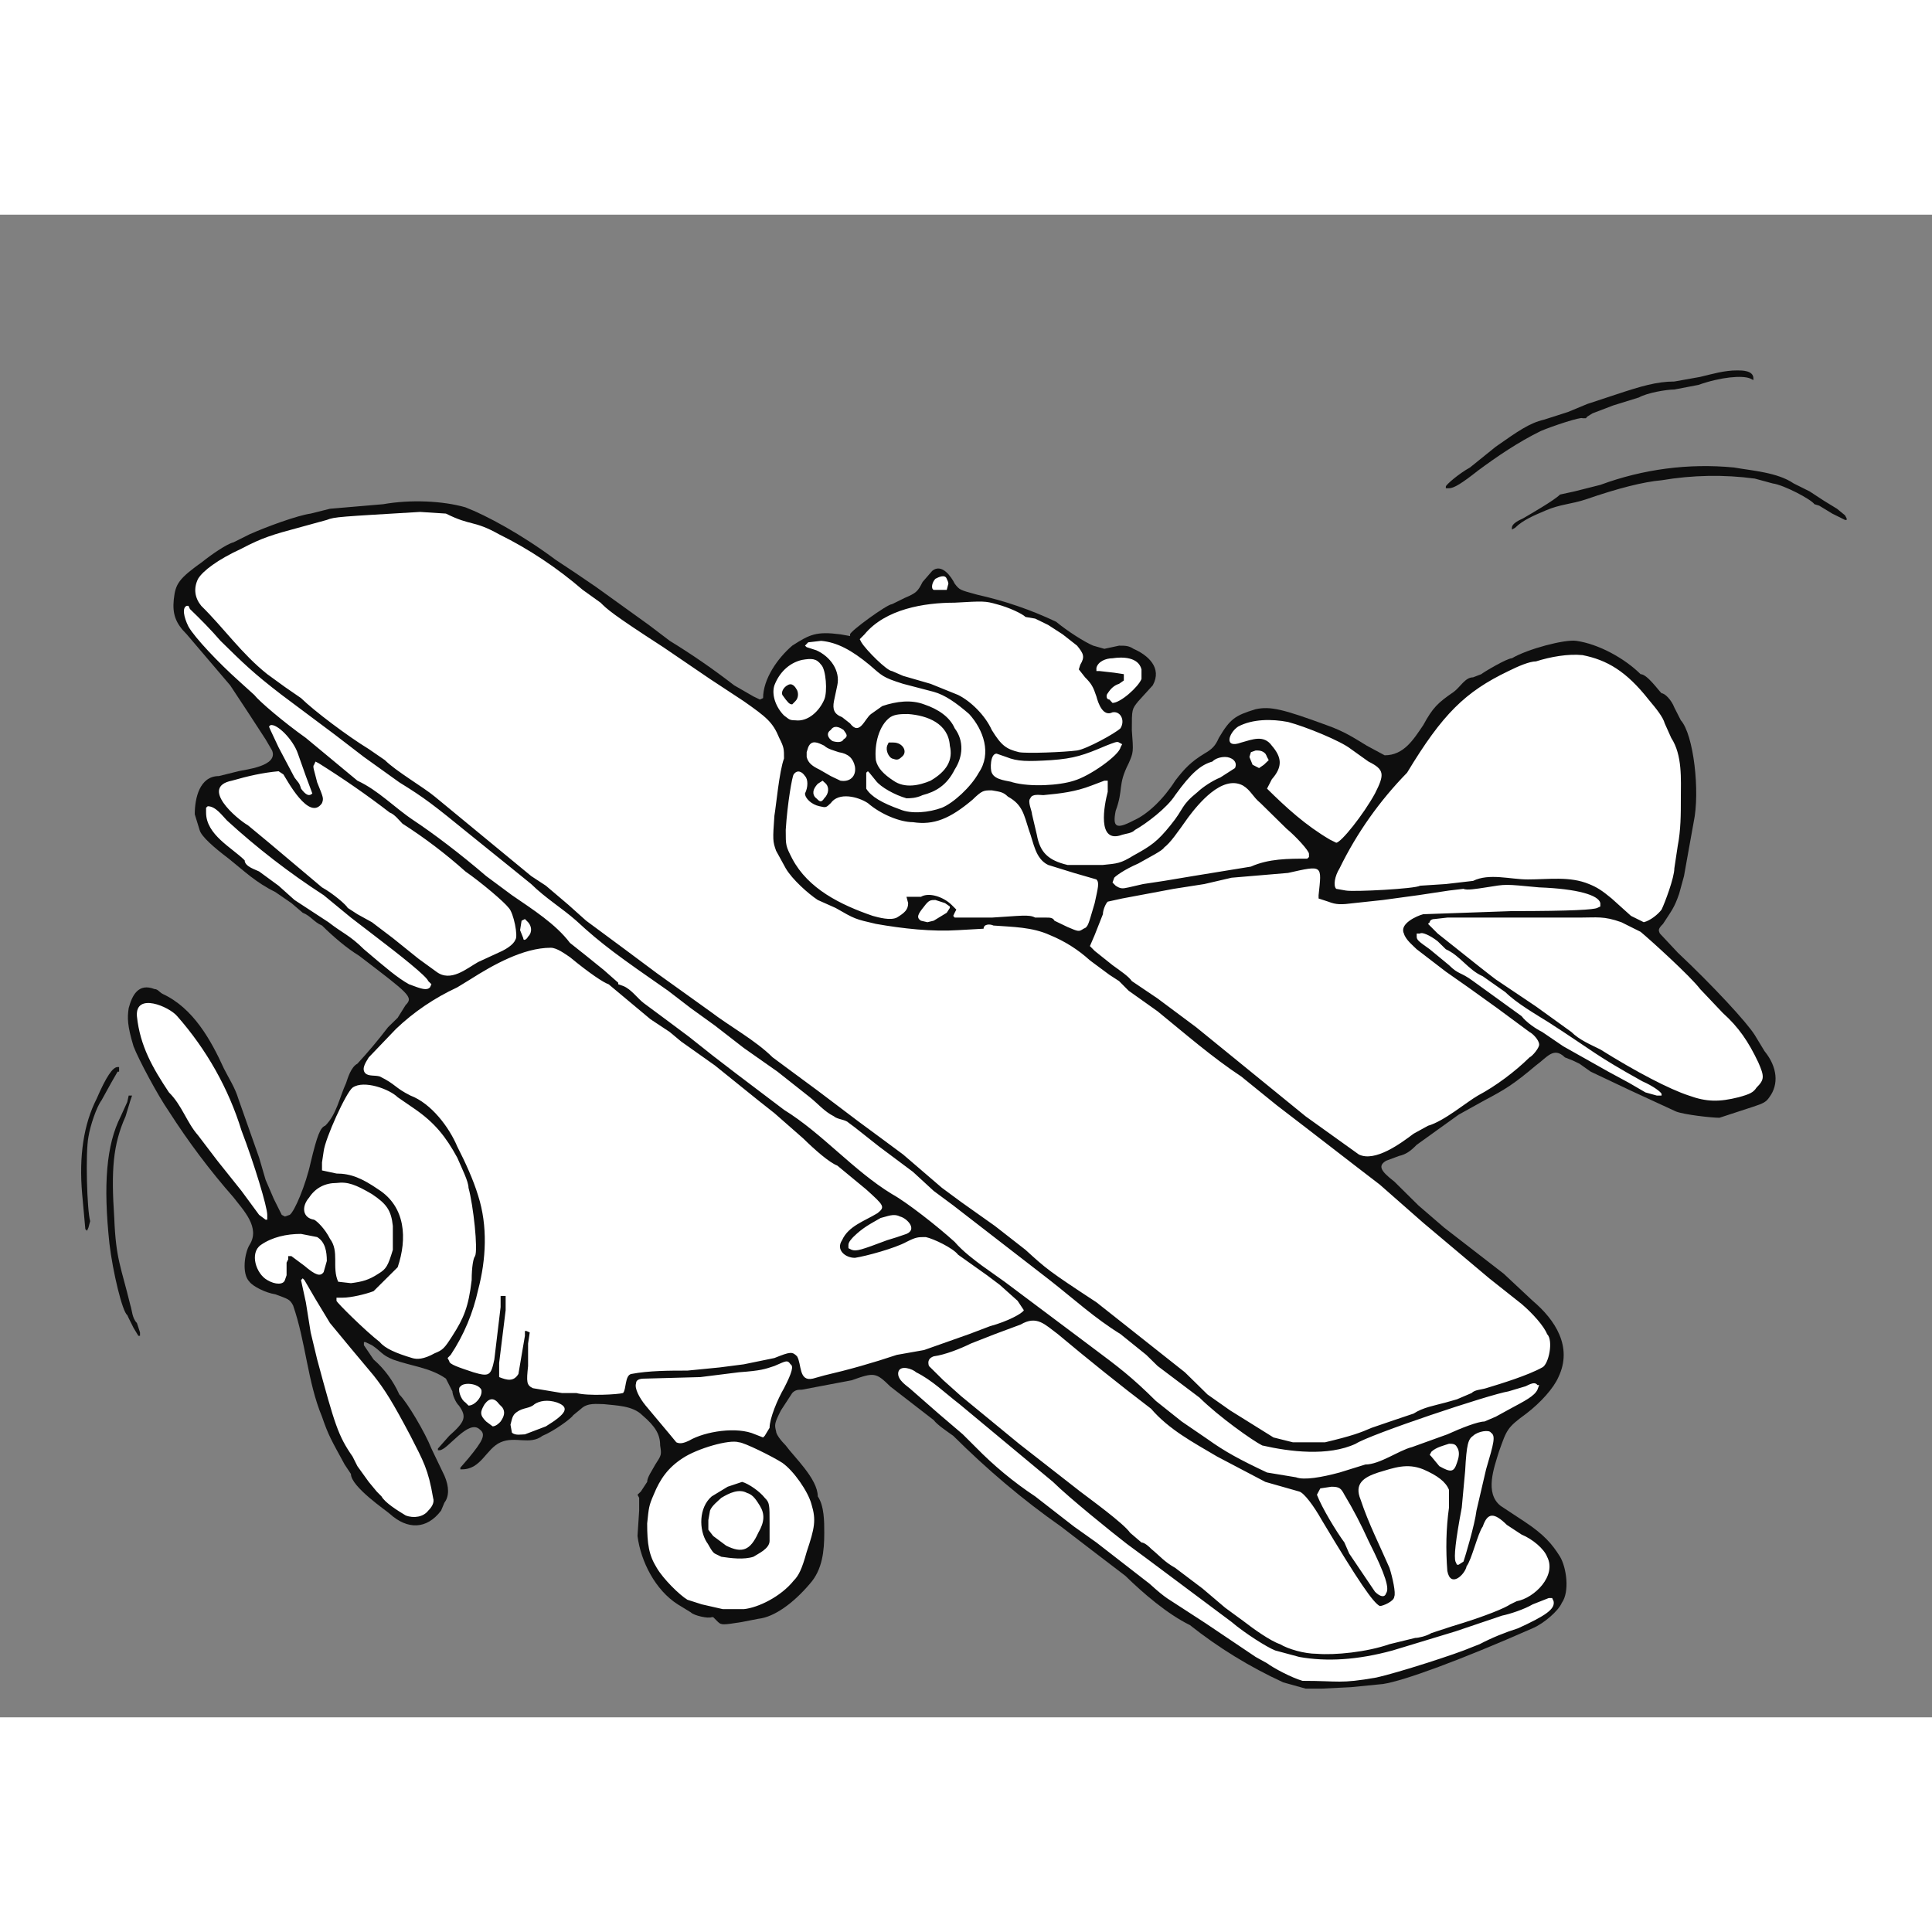 <?xml version="1.0" encoding="UTF-8"?>
<svg xmlns="http://www.w3.org/2000/svg" xmlns:xlink="http://www.w3.org/1999/xlink" width="36px" height="36px" viewBox="0 0 36 28" version="1.1">
<rect x="0" y="0" width="36" height="28" fill="#808080" stroke="none"/>
<g id="surface1">
<path style=" stroke:none;fill-rule:nonzero;fill:rgb(5.49%,5.49%,5.49%);fill-opacity:1;" d="M 24.328 27.465 L 23.91 27.348 C 23.289 27.062 22.703 26.703 22.172 26.281 C 21.75 26.074 21.301 25.688 20.969 25.363 L 20.309 24.859 L 19.77 24.445 C 19.051 23.941 18.391 23.379 17.762 22.754 C 17.641 22.668 17.461 22.547 17.398 22.461 L 16.59 21.836 C 16.32 21.57 16.289 21.57 15.871 21.719 L 14.941 21.895 C 14.879 21.895 14.82 21.895 14.762 21.957 L 14.551 22.281 C 14.43 22.52 14.43 22.547 14.461 22.668 C 14.461 22.727 14.551 22.844 14.641 22.934 C 14.789 23.141 15.238 23.555 15.238 23.883 C 15.359 24.059 15.359 24.355 15.359 24.562 C 15.359 24.891 15.328 25.246 15.09 25.512 C 14.789 25.867 14.43 26.133 14.129 26.164 L 13.828 26.223 C 13.469 26.281 13.441 26.281 13.379 26.223 L 13.289 26.133 L 13.262 26.133 C 13.199 26.164 12.93 26.105 12.871 26.043 L 12.629 25.895 C 12.211 25.629 11.941 25.098 11.879 24.621 L 11.91 24.148 L 11.91 23.91 L 11.879 23.852 L 11.941 23.793 L 12.059 23.613 C 12.059 23.527 12.148 23.406 12.211 23.289 C 12.328 23.109 12.328 23.109 12.301 22.934 C 12.301 22.727 12.211 22.578 11.969 22.371 C 11.789 22.191 11.488 22.191 11.25 22.164 C 11.129 22.164 10.949 22.133 10.828 22.25 L 10.68 22.371 C 10.648 22.43 10.32 22.668 10.109 22.754 C 9.871 22.934 9.602 22.754 9.328 22.875 C 9.059 22.992 8.969 23.379 8.609 23.379 L 8.578 23.379 L 8.578 23.348 L 8.73 23.172 C 9 22.844 9.059 22.727 8.941 22.637 C 8.73 22.43 8.34 23.023 8.191 23.023 L 8.16 23.023 L 8.16 22.992 L 8.371 22.754 C 8.672 22.488 8.699 22.398 8.551 22.191 C 8.488 22.133 8.43 21.984 8.43 21.926 L 8.309 21.688 C 8.012 21.48 7.648 21.453 7.32 21.332 C 7.109 21.246 7.109 21.184 6.93 21.066 L 6.809 21.008 L 6.781 21.008 L 6.781 21.066 L 6.961 21.332 C 7.168 21.512 7.328 21.734 7.441 21.984 C 7.59 22.133 7.922 22.695 8.039 22.992 L 8.281 23.496 C 8.371 23.703 8.371 23.883 8.281 24 L 8.219 24.148 C 7.949 24.504 7.59 24.504 7.262 24.207 C 7.199 24.148 6.539 23.703 6.539 23.465 L 6.422 23.289 C 6.18 22.844 6.121 22.754 6 22.398 C 5.73 21.75 5.699 21.008 5.461 20.324 C 5.398 20.207 5.371 20.207 5.129 20.117 C 4.949 20.09 4.711 19.969 4.648 19.883 C 4.5 19.734 4.559 19.348 4.648 19.199 C 4.859 18.875 4.531 18.547 4.352 18.312 C 3.91 17.809 3.508 17.273 3.148 16.711 C 2.941 16.414 2.578 15.734 2.488 15.496 C 2.371 15.109 2.371 14.965 2.398 14.785 C 2.461 14.547 2.578 14.312 2.879 14.43 C 2.941 14.43 2.969 14.488 3.031 14.52 C 3.602 14.785 3.93 15.379 4.172 15.91 C 4.262 16.09 4.379 16.266 4.441 16.473 L 4.828 17.57 L 4.949 17.984 L 5.102 18.34 L 5.25 18.637 L 5.309 18.668 L 5.398 18.637 C 5.488 18.578 5.699 18.074 5.789 17.66 C 5.91 17.156 5.969 17.008 6.059 16.977 C 6.27 16.77 6.328 16.445 6.449 16.18 C 6.48 16.09 6.539 15.883 6.66 15.82 C 6.859 15.605 7.051 15.375 7.23 15.141 L 7.41 14.965 L 7.559 14.727 C 7.711 14.578 7.621 14.52 6.691 13.809 C 6.449 13.66 6.211 13.453 6 13.246 C 5.852 13.184 5.789 13.066 5.641 13.008 L 5.43 12.828 L 5.129 12.621 C 4.77 12.445 4.559 12.238 4.262 12 C 3.988 11.793 3.75 11.586 3.719 11.465 L 3.629 11.172 C 3.629 10.875 3.719 10.461 4.078 10.461 L 4.441 10.371 C 4.559 10.34 5.191 10.281 5.07 9.984 L 4.949 9.777 L 4.621 9.273 L 4.289 8.77 L 3.48 7.82 C 3.27 7.613 3.211 7.438 3.238 7.172 C 3.27 6.875 3.328 6.785 3.781 6.461 C 3.93 6.34 4.23 6.133 4.352 6.105 L 4.648 5.957 C 4.98 5.809 5.551 5.602 5.789 5.57 L 6.148 5.48 L 7.141 5.395 C 7.648 5.305 8.25 5.332 8.672 5.453 C 9.059 5.602 9.719 5.957 10.352 6.43 L 10.711 6.668 L 11.102 6.934 L 12.09 7.645 L 12.48 7.941 C 12.895 8.195 13.297 8.473 13.68 8.77 L 14.039 8.977 L 14.16 9.035 L 14.219 9.008 C 14.219 8.652 14.488 8.266 14.762 8.031 C 15.09 7.82 15.211 7.762 15.66 7.82 L 15.84 7.852 L 15.84 7.82 C 15.84 7.762 16.531 7.258 16.621 7.258 L 16.859 7.141 C 17.07 7.051 17.102 7.023 17.191 6.844 L 17.371 6.637 C 17.551 6.488 17.73 6.754 17.789 6.875 C 17.879 6.992 17.879 6.992 18.211 7.082 C 18.719 7.195 19.211 7.363 19.68 7.586 C 19.891 7.762 20.219 7.969 20.371 8.031 L 20.578 8.09 L 20.852 8.031 C 20.969 8.031 21.031 8.031 21.121 8.09 C 21.391 8.207 21.66 8.445 21.48 8.77 L 21.211 9.066 C 21.09 9.215 21.09 9.215 21.09 9.602 C 21.121 10.016 21.121 10.016 21.031 10.223 C 20.82 10.637 20.941 10.695 20.789 11.109 C 20.73 11.406 20.789 11.465 21.121 11.289 C 21.391 11.172 21.691 10.875 21.898 10.547 C 22.078 10.312 22.199 10.191 22.441 10.043 C 22.59 9.957 22.648 9.895 22.711 9.75 C 22.922 9.395 23.012 9.332 23.398 9.215 C 23.672 9.156 23.91 9.215 24.719 9.512 C 25.051 9.629 25.23 9.75 25.469 9.895 L 25.801 10.074 C 26.16 10.074 26.34 9.777 26.52 9.512 C 26.699 9.184 26.789 9.098 27.09 8.891 C 27.211 8.801 27.301 8.621 27.449 8.621 L 27.602 8.562 C 27.629 8.535 28.078 8.266 28.172 8.266 C 28.469 8.09 29.16 7.91 29.371 7.941 C 29.789 8 30.27 8.266 30.57 8.562 C 30.691 8.562 30.898 8.859 30.961 8.918 C 31.02 8.918 31.141 9.035 31.199 9.184 L 31.32 9.422 C 31.559 9.688 31.68 10.754 31.559 11.32 L 31.469 11.82 L 31.379 12.324 L 31.289 12.652 C 31.199 12.918 31.141 12.977 30.988 13.215 C 30.898 13.305 30.898 13.332 30.93 13.395 L 31.262 13.75 C 31.922 14.371 32.551 15.051 32.699 15.289 L 32.879 15.586 C 33.121 15.883 33.148 16.207 32.969 16.445 C 32.91 16.535 32.852 16.562 32.672 16.621 L 32.039 16.828 C 31.891 16.828 31.379 16.77 31.23 16.711 L 30.391 16.324 L 29.641 15.969 L 29.43 15.82 L 29.309 15.762 L 29.16 15.703 C 28.949 15.496 28.828 15.703 28.621 15.852 C 28.199 16.207 28.051 16.297 27.66 16.504 L 27.18 16.77 L 26.398 17.332 C 26.281 17.453 26.191 17.512 26.07 17.539 L 25.828 17.629 C 25.68 17.719 25.711 17.809 25.98 18.016 L 26.43 18.461 L 26.91 18.875 L 28.02 19.734 L 28.559 20.238 C 28.98 20.594 29.309 21.098 29.039 21.66 C 28.949 21.867 28.711 22.133 28.441 22.34 C 28.078 22.605 28.078 22.637 27.93 23.051 C 27.84 23.348 27.66 23.82 27.961 24.059 L 28.41 24.355 C 28.77 24.594 28.922 24.77 29.07 25.008 C 29.191 25.215 29.25 25.66 29.102 25.867 C 29.039 26.016 28.77 26.25 28.559 26.34 C 27.211 26.934 26.16 27.32 25.77 27.379 L 25.172 27.438 L 24.629 27.465 Z M 2.488 20.742 L 2.398 20.562 L 2.371 20.504 C 2.281 20.445 2.102 19.703 2.039 19.172 C 1.922 18.074 1.98 17.332 2.25 16.801 L 2.371 16.535 L 2.398 16.414 L 2.461 16.414 L 2.43 16.504 L 2.34 16.801 C 2.102 17.332 2.07 17.809 2.129 18.695 C 2.16 19.465 2.25 19.586 2.43 20.324 C 2.461 20.414 2.461 20.562 2.551 20.652 L 2.609 20.828 L 2.609 20.891 L 2.578 20.891 Z M 1.59 18.902 L 1.531 18.25 C 1.469 17.539 1.559 16.949 1.801 16.473 C 1.98 16.059 2.102 15.883 2.191 15.883 L 2.219 15.883 L 2.219 15.969 L 2.191 15.969 L 2.07 16.18 L 1.891 16.504 C 1.801 16.621 1.68 16.977 1.648 17.184 C 1.59 17.48 1.621 18.547 1.68 18.754 L 1.648 18.875 L 1.621 18.934 Z M 28.172 5.836 C 28.172 5.75 28.32 5.688 28.379 5.66 C 28.531 5.57 28.949 5.332 29.07 5.215 L 29.34 5.156 L 29.82 5.035 C 30.613 4.742 31.465 4.629 32.309 4.711 C 32.641 4.77 33.121 4.801 33.422 5.008 L 33.719 5.156 L 33.988 5.332 L 34.23 5.48 L 34.379 5.602 L 34.41 5.66 L 34.41 5.688 L 34.379 5.688 L 34.141 5.57 L 33.898 5.422 L 33.809 5.395 C 33.75 5.305 33.238 5.035 33.031 5.008 L 32.699 4.918 C 32.121 4.84 31.535 4.852 30.961 4.949 C 30.629 4.977 30.148 5.098 29.551 5.305 C 29.281 5.395 29.07 5.395 28.801 5.512 C 28.59 5.602 28.379 5.688 28.23 5.836 L 28.172 5.867 Z M 26.941 5.066 C 26.941 5.035 27.18 4.828 27.391 4.711 L 27.871 4.324 C 28.289 4.031 28.5 3.883 28.77 3.82 L 29.219 3.676 L 29.578 3.527 L 30.121 3.348 C 30.57 3.199 30.871 3.109 31.199 3.109 L 31.68 3.023 C 31.922 2.965 32.129 2.902 32.371 2.902 C 32.461 2.902 32.672 2.902 32.672 3.051 L 32.672 3.082 L 32.609 3.051 C 32.461 2.992 32.07 3.023 31.648 3.172 L 31.199 3.258 C 31.051 3.258 30.691 3.32 30.539 3.406 L 30.059 3.555 L 29.672 3.703 L 29.578 3.762 L 29.551 3.793 L 29.488 3.793 C 29.461 3.762 28.922 3.941 28.711 4.031 C 28.289 4.238 27.898 4.504 27.539 4.77 C 27.238 5.008 27.09 5.098 27 5.098 L 26.941 5.098 Z M 26.941 5.066 "/>
<path style=" stroke:none;fill-rule:nonzero;fill:rgb(100%,100%,100%);fill-opacity:1;" d="M 24.27 27.32 C 24.059 27.258 23.73 27.082 23.609 26.992 L 23.398 26.875 L 22.469 26.25 L 22.109 26.016 C 21.75 25.777 21.75 25.809 21.422 25.512 L 20.43 24.742 L 20.012 24.445 L 19.289 23.883 C 18.887 23.617 18.516 23.309 18.18 22.965 L 17.941 22.727 L 17.488 22.34 L 16.98 21.895 C 16.922 21.836 16.711 21.719 16.738 21.57 C 16.77 21.422 17.012 21.512 17.07 21.57 C 17.371 21.719 17.609 21.957 17.879 22.164 L 19.621 23.613 C 19.922 23.91 20.73 24.562 21 24.77 L 21.359 25.035 L 22.949 26.223 C 23.191 26.43 23.609 26.695 23.762 26.754 L 24.211 26.875 C 24.719 26.965 25.289 26.934 25.949 26.754 L 27.121 26.398 L 27.988 26.105 C 28.141 26.074 28.41 25.984 28.559 25.895 L 28.859 25.777 L 28.922 25.777 L 28.949 25.836 C 28.98 25.984 28.801 26.105 28.289 26.34 C 28.043 26.418 27.801 26.516 27.57 26.637 L 27.422 26.695 C 27.148 26.816 26.039 27.172 25.648 27.258 C 24.961 27.379 24.961 27.32 24.27 27.32 Z M 24.539 26.816 C 24.301 26.816 24 26.727 23.852 26.637 C 23.672 26.578 23.34 26.34 23.191 26.223 L 22.828 25.957 L 22.41 25.602 L 21.898 25.215 C 21.691 25.098 21.629 25.008 21.449 24.859 C 21.422 24.828 21.328 24.742 21.27 24.742 L 21.059 24.562 C 20.941 24.387 20.281 23.91 20.129 23.793 L 18.988 22.902 L 17.91 22.016 L 17.578 21.719 L 17.309 21.453 C 17.281 21.363 17.309 21.305 17.398 21.273 C 17.609 21.246 17.91 21.125 18.09 21.035 L 18.539 20.859 L 19.02 20.68 C 19.32 20.504 19.469 20.68 19.711 20.859 C 20.281 21.336 20.859 21.801 21.449 22.25 C 21.781 22.637 22.23 22.875 22.68 23.141 L 23.578 23.613 L 24.211 23.793 C 24.301 23.82 24.48 24.059 24.629 24.324 C 25.32 25.48 25.59 25.867 25.711 25.926 C 25.77 25.926 25.98 25.836 25.98 25.75 C 26.012 25.688 25.949 25.395 25.891 25.215 C 25.711 24.801 25.5 24.387 25.352 23.941 C 25.23 23.645 25.41 23.527 25.68 23.438 C 25.98 23.348 26.219 23.258 26.52 23.379 C 26.789 23.496 26.941 23.613 27 23.762 L 27 24.09 C 26.945 24.48 26.938 24.879 26.969 25.273 C 27.031 25.602 27.301 25.332 27.328 25.184 C 27.422 25.066 27.539 24.562 27.629 24.445 C 27.719 24.18 27.84 24.18 28.078 24.414 L 28.352 24.594 C 28.559 24.68 28.77 24.859 28.828 25.008 C 29.012 25.363 28.59 25.777 28.262 25.836 L 28.141 25.895 C 28.051 25.957 27.719 26.105 27.031 26.312 L 26.672 26.43 C 26.578 26.488 26.43 26.52 26.371 26.52 L 25.891 26.637 C 25.469 26.785 24.871 26.844 24.539 26.816 Z M 13.469 25.984 L 13.078 25.895 L 12.809 25.809 C 12.66 25.719 12.359 25.422 12.238 25.215 C 12.09 24.977 12.059 24.77 12.059 24.387 C 12.09 24.09 12.09 24.059 12.18 23.852 C 12.301 23.555 12.449 23.348 12.719 23.172 C 12.988 22.992 13.59 22.816 13.77 22.875 C 13.859 22.875 14.398 23.141 14.578 23.258 C 14.789 23.406 15.059 23.793 15.121 24.031 C 15.211 24.324 15.18 24.473 15.031 24.918 C 14.941 25.246 14.879 25.363 14.789 25.453 C 14.551 25.75 14.129 25.957 13.859 25.984 Z M 14.039 25.008 C 14.129 24.949 14.34 24.859 14.34 24.711 L 14.34 24.387 C 14.34 24.031 14.34 24 14.25 23.91 C 14.16 23.793 13.949 23.645 13.828 23.613 L 13.559 23.703 L 13.262 23.883 C 13.02 24.09 13.02 24.504 13.172 24.742 C 13.199 24.77 13.262 24.918 13.32 24.949 L 13.441 25.008 C 13.621 25.035 13.859 25.066 14.039 25.008 Z M 25.621 25.66 L 25.141 24.949 L 25.051 24.742 C 24.898 24.535 24.629 24.09 24.539 23.852 L 24.602 23.734 L 24.809 23.703 C 24.961 23.703 24.988 23.734 25.051 23.852 C 25.219 24.129 25.367 24.418 25.5 24.711 C 25.828 25.363 25.891 25.602 25.828 25.688 C 25.801 25.777 25.711 25.75 25.621 25.66 Z M 27.121 25.098 C 27.09 25.008 27.121 24.711 27.238 24.09 L 27.301 23.406 C 27.328 22.902 27.359 22.816 27.449 22.754 C 27.539 22.668 27.75 22.637 27.781 22.695 C 27.871 22.754 27.84 22.875 27.691 23.379 L 27.512 24.148 C 27.48 24.414 27.301 25.008 27.27 25.098 L 27.18 25.156 L 27.148 25.156 Z M 7.559 24.238 C 7.41 24.148 7.172 24 7.109 23.883 L 7.02 23.793 L 6.871 23.613 L 6.66 23.32 L 6.57 23.141 C 6.301 22.754 6.238 22.547 5.91 21.332 L 5.789 20.828 L 5.699 20.266 L 5.609 19.852 L 5.641 19.82 L 5.672 19.852 L 5.879 20.207 L 6.148 20.652 L 6.539 21.125 L 6.961 21.629 C 7.172 21.895 7.32 22.133 7.648 22.754 C 7.891 23.23 7.98 23.379 8.07 23.91 C 8.102 24 8.039 24.09 7.98 24.148 C 7.891 24.266 7.711 24.297 7.559 24.238 Z M 24.148 23.527 L 23.609 23.438 C 23.102 23.199 22.828 23.051 22.5 22.816 L 22.02 22.488 L 21.539 22.105 C 21.09 21.66 20.852 21.48 20.34 21.098 L 19.98 20.828 L 18.719 19.883 L 18.301 19.586 C 18.18 19.496 17.941 19.32 17.789 19.141 C 17.461 18.844 16.891 18.398 16.621 18.25 C 15.898 17.809 15.328 17.125 14.609 16.68 L 13.711 16 L 13.289 15.676 L 12.84 15.32 L 12.48 15.051 L 12 14.695 C 11.879 14.605 11.762 14.43 11.609 14.371 L 11.52 14.34 L 11.52 14.312 L 11.25 14.074 L 10.922 13.809 L 10.621 13.57 C 10.352 13.215 9.93 12.949 9.539 12.68 L 9.059 12.324 C 8.578 11.91 8.07 11.527 7.711 11.289 C 7.352 11.051 7.051 10.727 6.66 10.547 L 5.699 9.75 C 5.281 9.453 4.828 9.066 4.738 8.949 L 4.441 8.68 C 4.078 8.355 3.629 7.883 3.512 7.676 C 3.422 7.496 3.391 7.32 3.48 7.289 L 3.512 7.289 L 3.539 7.348 C 3.738 7.539 3.93 7.734 4.109 7.941 C 4.531 8.355 4.711 8.535 5.25 8.949 L 6.238 9.688 L 6.781 10.105 L 7.441 10.578 C 7.922 10.875 8.07 10.992 8.762 11.555 L 9.57 12.207 L 9.898 12.473 C 10.172 12.742 10.469 12.918 10.738 13.156 C 11.219 13.602 11.551 13.836 12.449 14.461 L 12.871 14.785 L 13.32 15.109 L 13.859 15.527 L 14.488 15.969 L 15.09 16.445 C 15.238 16.562 15.359 16.711 15.539 16.801 C 15.602 16.859 15.75 16.859 15.809 16.918 L 15.93 17.008 L 16.379 17.363 L 17.012 17.836 L 17.398 18.191 L 17.762 18.461 L 19.559 19.852 C 20.012 20.207 20.398 20.562 20.879 20.859 L 21.359 21.246 L 21.57 21.453 L 22.352 22.043 C 22.711 22.398 23.34 22.844 23.52 22.934 C 24.031 23.051 24.75 23.141 25.262 22.902 C 25.531 22.727 27.75 21.984 28.109 21.926 L 28.41 21.836 C 28.441 21.836 28.59 21.719 28.648 21.809 L 28.68 21.809 L 28.648 21.895 C 28.59 22.016 28.41 22.105 28.141 22.25 L 27.871 22.398 L 27.66 22.488 C 27.539 22.488 27.238 22.605 26.969 22.727 L 26.309 22.965 C 26.07 23.023 25.711 23.289 25.441 23.289 L 24.961 23.438 C 24.629 23.527 24.301 23.586 24.148 23.527 Z M 26.82 23.32 L 26.672 23.141 L 26.641 23.109 L 26.672 23.051 C 26.762 22.965 26.91 22.934 27 22.902 C 27.059 22.902 27.121 22.902 27.148 22.965 C 27.211 23.051 27.18 23.172 27.148 23.258 C 27.09 23.438 27.031 23.438 26.82 23.32 Z M 12.602 22.875 L 12.48 22.727 L 12.031 22.191 C 11.91 22.043 11.82 21.867 11.852 21.777 C 11.852 21.688 11.969 21.688 12.031 21.688 L 13.051 21.66 L 13.77 21.57 C 14.191 21.539 14.25 21.512 14.43 21.453 C 14.641 21.363 14.672 21.332 14.73 21.422 C 14.789 21.453 14.762 21.57 14.609 21.867 C 14.488 22.074 14.34 22.43 14.34 22.605 L 14.25 22.754 L 14.219 22.785 L 14.07 22.727 C 13.738 22.578 13.141 22.668 12.84 22.844 C 12.719 22.902 12.66 22.902 12.602 22.875 Z M 24.09 22.875 L 23.73 22.785 L 22.922 22.281 L 22.5 21.984 L 22.262 21.75 L 22.078 21.57 L 20.879 20.621 L 20.43 20.266 C 19.531 19.676 19.5 19.645 19.109 19.289 L 18.539 18.844 L 17.91 18.398 L 17.551 18.133 L 16.828 17.512 L 16.469 17.246 L 15.988 16.891 L 15.238 16.324 L 14.879 16.059 L 14.641 15.883 L 14.398 15.703 C 14.07 15.379 13.621 15.141 13.23 14.844 L 12.238 14.133 L 11.641 13.688 L 11.16 13.332 L 10.922 13.156 L 10.59 12.859 L 10.172 12.504 L 9.898 12.324 L 8.102 10.844 C 7.891 10.668 7.379 10.371 7.172 10.164 L 6.871 9.957 C 6.48 9.719 5.852 9.246 5.609 9.008 L 5.309 8.801 L 4.98 8.562 C 4.5 8.18 4.172 7.703 3.75 7.289 C 3.629 7.141 3.602 6.965 3.691 6.785 C 3.781 6.637 4.051 6.43 4.5 6.223 C 4.891 6.016 5.102 5.957 5.551 5.836 L 6.09 5.688 C 6.238 5.629 6.328 5.629 7.828 5.539 L 8.309 5.57 C 8.789 5.809 8.82 5.688 9.301 5.957 C 9.863 6.234 10.387 6.586 10.859 6.992 L 11.191 7.23 C 11.309 7.348 11.398 7.438 12.359 8.059 L 13.23 8.652 L 13.859 9.066 C 14.281 9.363 14.398 9.453 14.52 9.75 C 14.609 9.926 14.609 9.957 14.609 10.133 C 14.52 10.371 14.461 11.023 14.43 11.199 C 14.398 11.645 14.398 11.676 14.461 11.852 L 14.641 12.18 C 14.762 12.387 15.059 12.652 15.238 12.77 L 15.57 12.918 C 15.93 13.125 15.93 13.125 16.32 13.215 C 16.828 13.305 17.371 13.363 17.852 13.332 L 18.328 13.305 C 18.328 13.215 18.449 13.215 18.512 13.246 C 18.871 13.273 19.23 13.273 19.559 13.422 C 19.836 13.535 20.09 13.695 20.309 13.895 L 20.672 14.164 L 20.852 14.281 L 21.031 14.461 L 21.57 14.844 C 22.078 15.258 22.59 15.703 23.129 16.059 L 23.789 16.594 L 24.328 17.008 L 25.289 17.75 L 25.711 18.074 L 26.52 18.785 L 27.75 19.82 L 28.352 20.297 C 28.559 20.473 28.77 20.711 28.828 20.859 C 28.949 20.977 28.859 21.422 28.738 21.48 C 28.469 21.629 27.988 21.777 27.691 21.867 C 27.602 21.895 27.48 21.895 27.422 21.957 L 27.148 22.074 L 26.941 22.133 C 26.73 22.191 26.52 22.223 26.34 22.34 L 25.98 22.461 L 25.559 22.605 C 25.352 22.695 25.199 22.754 24.691 22.875 Z M 9.961 22.164 C 10.051 22.105 10.199 22.074 10.379 22.133 C 10.621 22.223 10.559 22.34 10.172 22.578 L 9.781 22.727 C 9.719 22.727 9.602 22.754 9.539 22.695 L 9.512 22.547 C 9.539 22.461 9.539 22.371 9.629 22.312 C 9.75 22.223 9.871 22.25 9.961 22.164 Z M 9.059 22.488 C 8.941 22.371 8.941 22.312 9.031 22.164 C 9.121 22.043 9.211 22.043 9.301 22.164 L 9.359 22.223 C 9.422 22.312 9.391 22.398 9.328 22.488 C 9.301 22.52 9.238 22.578 9.18 22.578 Z M 8.672 22.133 C 8.578 22.074 8.52 21.867 8.578 21.836 C 8.641 21.75 8.91 21.777 8.969 21.895 C 9 22.016 8.852 22.191 8.73 22.191 Z M 10.738 21.957 L 10.469 21.957 L 9.93 21.867 C 9.809 21.809 9.809 21.75 9.84 21.453 L 9.84 21.035 L 9.871 20.828 L 9.809 20.801 L 9.781 20.801 L 9.781 20.891 L 9.66 21.602 C 9.57 21.75 9.449 21.719 9.301 21.66 L 9.301 21.395 L 9.422 20.414 L 9.422 20.148 L 9.328 20.148 L 9.328 20.355 L 9.211 21.332 C 9.148 21.629 9.121 21.66 8.82 21.57 C 8.551 21.48 8.371 21.422 8.371 21.363 L 8.34 21.305 L 8.398 21.246 C 8.645 20.875 8.816 20.461 8.91 20.031 C 9.059 19.465 9.09 18.844 8.91 18.281 C 8.82 17.984 8.672 17.66 8.52 17.363 C 8.371 17.008 8.039 16.562 7.648 16.414 C 7.352 16.266 7.379 16.207 7.078 16.059 C 6.988 16.031 6.871 16.059 6.809 16 C 6.719 15.91 6.84 15.762 6.871 15.703 L 7.379 15.172 C 7.715 14.852 8.098 14.594 8.52 14.398 L 8.762 14.25 C 9.18 13.984 9.75 13.66 10.262 13.66 C 10.379 13.66 10.531 13.777 10.621 13.836 C 10.98 14.133 11.25 14.312 11.34 14.34 L 12.121 14.992 L 12.48 15.23 L 12.691 15.406 L 13.32 15.852 L 14.129 16.504 L 14.43 16.742 L 14.969 17.215 C 15.18 17.422 15.449 17.66 15.602 17.719 L 16.141 18.164 C 16.469 18.461 16.5 18.488 16.352 18.605 C 16.109 18.754 15.809 18.844 15.691 19.109 C 15.57 19.289 15.75 19.438 15.93 19.438 C 16.141 19.406 16.68 19.258 16.891 19.141 C 17.07 19.051 17.102 19.051 17.25 19.051 C 17.398 19.082 17.762 19.258 17.852 19.379 L 18.391 19.762 L 18.629 19.941 L 18.961 20.238 L 19.078 20.414 C 19.051 20.473 18.781 20.621 18.449 20.711 L 18.059 20.859 L 17.219 21.156 L 16.711 21.246 C 16.266 21.395 15.816 21.523 15.359 21.629 L 15.148 21.688 C 14.879 21.75 14.941 21.422 14.852 21.273 C 14.762 21.184 14.73 21.184 14.43 21.305 L 13.859 21.422 L 13.41 21.48 L 12.809 21.539 C 12.48 21.539 12.09 21.539 11.762 21.602 C 11.641 21.629 11.672 21.895 11.609 21.957 C 11.52 21.984 10.949 22.016 10.738 21.957 Z M 7.68 21.305 C 7.379 21.215 7.172 21.125 7.078 21.008 C 6.809 20.801 6.27 20.266 6.27 20.238 L 6.27 20.18 L 6.391 20.18 C 6.539 20.18 6.809 20.117 6.961 20.059 L 7.41 19.613 C 7.59 19.082 7.559 18.488 7.051 18.164 C 6.75 17.957 6.539 17.867 6.27 17.867 L 6 17.809 L 6 17.66 L 6.031 17.453 C 6.059 17.215 6.449 16.355 6.57 16.266 C 6.781 16.117 7.262 16.297 7.41 16.445 L 7.711 16.652 C 8.102 16.918 8.309 17.184 8.52 17.57 C 8.609 17.777 8.73 18.016 8.73 18.133 C 8.82 18.461 8.91 19.289 8.852 19.406 C 8.82 19.438 8.789 19.613 8.789 19.852 C 8.73 20.355 8.641 20.562 8.43 20.891 C 8.281 21.125 8.25 21.156 8.102 21.215 C 7.891 21.332 7.77 21.332 7.68 21.305 Z M 4.98 19.852 C 4.77 19.734 4.648 19.348 4.859 19.199 C 5.07 19.051 5.34 18.992 5.609 18.992 L 5.91 19.051 C 6.059 19.141 6.09 19.32 6.09 19.496 L 6.031 19.703 C 5.969 19.793 5.879 19.762 5.672 19.586 L 5.43 19.406 L 5.371 19.406 L 5.371 19.465 L 5.34 19.527 L 5.34 19.762 L 5.309 19.852 C 5.281 19.941 5.129 19.941 4.98 19.852 Z M 6.301 19.883 C 6.18 19.613 6.328 19.32 6.148 19.082 C 6.059 18.902 5.91 18.754 5.852 18.727 C 5.641 18.695 5.609 18.488 5.762 18.312 C 5.879 18.133 6.059 18.043 6.27 18.043 C 6.48 18.016 6.629 18.074 6.93 18.25 C 7.199 18.43 7.289 18.547 7.32 18.844 L 7.32 19.289 C 7.23 19.586 7.199 19.645 7.051 19.734 C 6.871 19.852 6.75 19.883 6.539 19.91 Z M 15.871 19.289 L 15.809 19.258 L 15.809 19.199 C 15.809 19.141 15.871 19.082 15.898 19.051 C 16.078 18.875 16.199 18.816 16.41 18.695 C 16.531 18.668 16.648 18.605 16.77 18.668 C 16.891 18.695 17.102 18.902 16.891 18.992 C 16.77 19.035 16.652 19.074 16.531 19.109 C 16.051 19.289 15.961 19.32 15.871 19.289 Z M 4.828 18.637 L 4.5 18.191 L 4.051 17.629 L 3.691 17.156 C 3.48 16.918 3.391 16.594 3.148 16.355 C 2.852 15.91 2.609 15.496 2.551 14.934 C 2.52 14.488 3.148 14.754 3.301 14.934 C 3.848 15.555 4.258 16.281 4.5 17.066 C 4.738 17.688 4.98 18.488 4.98 18.637 L 4.98 18.727 L 4.949 18.727 Z M 25.32 17.512 L 24.328 16.801 L 23.82 16.387 L 22.98 15.703 L 22.289 15.141 L 21.57 14.605 L 21.09 14.281 C 21.031 14.191 20.852 14.074 20.73 13.984 L 20.398 13.719 L 20.309 13.629 L 20.398 13.422 L 20.551 13.035 C 20.551 12.949 20.609 12.828 20.641 12.801 L 20.91 12.742 L 21.871 12.562 L 22.441 12.473 L 22.949 12.355 L 24 12.266 C 24.66 12.117 24.629 12.117 24.57 12.68 L 24.57 12.742 L 24.75 12.801 C 24.898 12.859 24.988 12.859 25.23 12.828 L 25.77 12.77 L 26.43 12.68 L 27 12.594 L 27.27 12.562 C 27.328 12.594 27.512 12.562 27.691 12.535 C 28.078 12.473 28.02 12.473 28.68 12.535 C 29.398 12.562 29.789 12.68 29.82 12.828 L 29.82 12.891 L 29.762 12.918 C 29.699 12.949 29.309 12.977 28.172 12.977 L 26.52 13.035 C 26.398 13.066 26.07 13.215 26.16 13.395 C 26.191 13.512 26.34 13.629 26.398 13.688 L 26.941 14.105 L 27.359 14.398 L 27.898 14.785 L 28.5 15.23 C 28.559 15.258 28.68 15.379 28.68 15.465 C 28.68 15.527 28.559 15.676 28.5 15.703 C 28.23 15.969 27.871 16.238 27.539 16.414 C 27.328 16.535 26.91 16.891 26.609 16.977 L 26.34 17.125 C 26.102 17.305 25.621 17.66 25.32 17.512 Z M 31.469 16.414 C 31.109 16.297 30.48 15.969 29.82 15.555 C 29.641 15.465 29.43 15.379 29.281 15.23 L 28.621 14.754 L 27.871 14.25 L 27.719 14.133 L 27.57 14.016 L 26.789 13.395 L 26.609 13.215 L 26.641 13.184 C 26.641 13.156 26.672 13.125 26.73 13.125 L 26.969 13.098 L 29.43 13.098 C 29.762 13.098 29.879 13.066 30.211 13.184 L 30.57 13.363 C 30.75 13.512 31.5 14.191 31.68 14.43 L 32.102 14.875 C 32.398 15.141 32.578 15.406 32.762 15.793 C 32.879 16.059 32.879 16.117 32.73 16.266 C 32.672 16.355 32.609 16.387 32.398 16.445 C 32.039 16.535 31.801 16.535 31.469 16.414 Z M 30.66 16.355 L 30.359 16.18 L 29.969 15.969 L 29.129 15.496 L 28.738 15.23 C 28.621 15.172 28.441 15.051 28.352 14.934 L 27.449 14.281 C 27.211 14.105 27.18 14.164 27 13.984 L 26.641 13.688 C 26.43 13.539 26.398 13.512 26.398 13.453 L 26.398 13.395 L 26.461 13.395 C 26.488 13.363 26.641 13.422 26.789 13.539 L 26.941 13.688 C 27.211 13.809 27.359 14.074 27.629 14.191 L 28.051 14.488 C 28.262 14.695 28.621 14.902 28.859 15.051 C 29.73 15.613 29.699 15.645 30.602 16.148 C 30.809 16.238 30.961 16.355 30.961 16.387 L 30.961 16.414 L 30.871 16.414 Z M 7.621 14.34 C 7.41 14.223 7.199 14.043 6.781 13.688 C 6.512 13.422 6.391 13.395 6.121 13.184 L 5.488 12.77 L 5.191 12.504 L 4.828 12.238 C 4.77 12.207 4.559 12.148 4.559 12.031 C 4.32 11.793 3.84 11.555 3.84 11.141 L 3.84 11.051 L 3.871 11.023 C 4.02 11.023 4.141 11.199 4.23 11.289 C 4.789 11.801 5.391 12.266 6.031 12.68 L 6.539 13.098 L 6.961 13.422 C 7.469 13.809 7.949 14.191 7.98 14.281 L 8.039 14.34 L 8.012 14.398 C 7.949 14.461 7.859 14.43 7.621 14.34 Z M 8.129 14.105 L 7.801 13.867 L 7.32 13.48 L 6.93 13.184 L 6.66 13.035 L 6.48 12.918 C 6.449 12.859 6.211 12.652 6 12.535 L 5.012 11.703 L 4.621 11.379 C 4.41 11.258 3.719 10.668 4.32 10.547 C 4.621 10.461 4.891 10.398 5.191 10.371 L 5.281 10.43 C 5.34 10.52 5.762 11.32 6 10.965 C 6.031 10.875 6.031 10.875 5.91 10.578 C 5.852 10.34 5.82 10.281 5.852 10.25 L 5.879 10.191 L 5.941 10.223 C 6.395 10.508 6.836 10.812 7.262 11.141 C 7.352 11.172 7.441 11.289 7.5 11.348 C 7.914 11.613 8.305 11.91 8.672 12.238 C 8.969 12.445 9.391 12.801 9.48 12.918 C 9.57 13.008 9.66 13.453 9.602 13.512 C 9.57 13.602 9.422 13.688 9.359 13.719 L 8.91 13.926 C 8.699 14.043 8.398 14.312 8.129 14.105 Z M 9.75 13.48 L 9.691 13.332 L 9.719 13.156 L 9.781 13.125 L 9.84 13.184 C 9.898 13.246 9.93 13.363 9.84 13.453 C 9.809 13.512 9.75 13.539 9.75 13.48 Z M 19.891 13.273 L 19.648 13.156 C 19.621 13.098 19.559 13.098 19.5 13.098 L 19.289 13.098 C 19.172 13.035 19.02 13.066 18.48 13.098 L 17.789 13.098 L 17.762 13.066 L 17.789 13.008 L 17.82 12.949 L 17.73 12.859 C 17.578 12.711 17.309 12.621 17.16 12.711 L 16.891 12.711 L 16.922 12.828 C 16.922 12.949 16.859 13.008 16.711 13.098 C 16.59 13.156 16.379 13.098 16.262 13.066 C 15.66 12.859 15.059 12.562 14.762 12 C 14.641 11.762 14.641 11.762 14.641 11.465 C 14.672 10.965 14.762 10.461 14.789 10.43 C 14.852 10.34 14.941 10.371 15 10.461 C 15.059 10.52 15.059 10.668 15 10.785 C 15 10.875 15.121 10.992 15.27 11.023 C 15.391 11.051 15.391 11.051 15.48 10.965 C 15.629 10.754 15.988 10.844 16.172 10.965 C 16.41 11.172 16.77 11.32 17.012 11.32 C 17.398 11.379 17.699 11.258 18.121 10.902 C 18.301 10.727 18.328 10.727 18.48 10.727 C 18.629 10.754 18.691 10.754 18.781 10.844 C 19.051 10.992 19.078 11.172 19.172 11.465 C 19.262 11.703 19.289 12 19.531 12.117 L 20.012 12.266 L 20.43 12.387 C 20.488 12.445 20.461 12.535 20.398 12.828 C 20.281 13.215 20.281 13.273 20.191 13.305 C 20.102 13.363 20.102 13.363 19.891 13.273 Z M 17.16 13.156 C 17.07 13.098 17.102 13.035 17.219 12.891 C 17.309 12.77 17.34 12.77 17.43 12.77 L 17.609 12.828 L 17.699 12.891 L 17.699 12.918 L 17.641 13.008 L 17.398 13.156 L 17.281 13.184 Z M 30.391 13.066 L 30.031 12.742 C 29.852 12.594 29.762 12.535 29.609 12.473 C 29.25 12.324 28.859 12.387 28.469 12.387 C 28.141 12.387 27.75 12.266 27.449 12.414 L 26.941 12.473 L 26.461 12.504 C 26.371 12.562 25.23 12.621 25.078 12.594 L 24.898 12.562 C 24.84 12.504 24.871 12.324 24.961 12.18 C 25.281 11.523 25.707 10.922 26.219 10.398 C 26.879 9.305 27.301 8.891 28.109 8.504 C 28.289 8.414 28.5 8.324 28.621 8.324 C 28.891 8.238 29.219 8.18 29.488 8.207 C 29.941 8.297 30.301 8.504 30.719 9.035 C 30.871 9.215 30.988 9.363 31.02 9.48 L 31.141 9.75 C 31.352 10.074 31.32 10.52 31.32 10.875 C 31.32 11.172 31.32 11.465 31.262 11.762 L 31.199 12.18 C 31.199 12.355 31.02 12.828 30.961 12.949 C 30.898 13.035 30.75 13.156 30.629 13.184 Z M 20.789 12.504 L 20.73 12.445 L 20.762 12.355 C 20.789 12.324 20.941 12.207 21.211 12.09 C 21.422 11.969 21.66 11.852 21.691 11.793 C 21.809 11.703 21.93 11.527 22.141 11.23 C 22.32 10.992 22.77 10.43 23.16 10.637 C 23.309 10.727 23.34 10.844 23.488 10.965 L 23.969 11.438 C 24.148 11.586 24.391 11.852 24.391 11.91 L 24.391 11.969 L 24.359 12 C 24 12 23.641 12 23.309 12.148 L 22.23 12.324 L 21.691 12.414 L 21.301 12.473 L 21.031 12.535 C 20.91 12.562 20.879 12.562 20.789 12.504 Z M 19.891 12.117 C 19.531 12.031 19.379 11.883 19.32 11.555 L 19.23 11.172 C 19.23 11.109 19.141 10.934 19.199 10.875 C 19.23 10.785 19.379 10.816 19.441 10.816 C 19.77 10.785 20.039 10.754 20.34 10.637 L 20.578 10.547 L 20.641 10.547 L 20.641 10.754 C 20.578 10.992 20.43 11.734 20.91 11.555 C 21 11.527 21.09 11.527 21.148 11.465 C 21.359 11.348 21.75 11.051 21.898 10.816 C 22.199 10.398 22.379 10.25 22.59 10.191 C 22.648 10.133 22.738 10.105 22.828 10.105 C 22.949 10.105 23.07 10.191 23.012 10.312 L 22.738 10.488 C 22.59 10.547 22.41 10.668 22.32 10.754 C 21.988 11.023 22.078 11.051 21.809 11.379 C 21.57 11.676 21.449 11.762 21.121 11.941 C 20.879 12.09 20.82 12.09 20.551 12.117 Z M 24.781 11.645 C 24.328 11.379 23.969 11.051 23.609 10.695 L 23.699 10.52 C 23.91 10.281 23.879 10.105 23.699 9.895 C 23.551 9.688 23.34 9.777 23.129 9.836 C 22.801 9.957 22.891 9.66 23.07 9.539 C 23.34 9.395 23.699 9.395 24 9.453 C 24.328 9.539 24.988 9.809 25.172 9.957 L 25.5 10.191 C 25.801 10.34 25.801 10.43 25.621 10.785 C 25.41 11.172 24.988 11.703 24.898 11.703 Z M 16.77 11.082 C 16.441 10.965 16.23 10.844 16.141 10.695 L 16.141 10.398 L 16.172 10.371 L 16.199 10.398 L 16.32 10.547 C 16.41 10.668 16.68 10.816 16.891 10.875 C 16.949 10.875 17.07 10.875 17.191 10.816 C 17.43 10.754 17.641 10.637 17.789 10.34 C 17.941 10.105 17.969 9.809 17.789 9.57 C 17.699 9.363 17.488 9.215 17.219 9.125 C 16.98 9.035 16.711 9.066 16.441 9.156 L 16.23 9.305 C 16.109 9.395 16.02 9.719 15.84 9.48 L 15.691 9.363 C 15.539 9.305 15.512 9.215 15.539 9.066 L 15.602 8.77 C 15.66 8.504 15.48 8.238 15.211 8.117 L 15.031 8.059 L 15 8.031 L 15.059 7.969 L 15.301 7.941 C 15.602 7.969 15.871 8.117 16.199 8.387 C 16.441 8.594 16.441 8.621 16.828 8.742 L 17.398 8.891 C 17.609 8.949 17.82 9.098 18.059 9.305 C 18.328 9.602 18.48 10.043 18.238 10.398 C 18.09 10.668 17.762 10.965 17.551 11.051 C 17.309 11.141 16.98 11.172 16.77 11.082 Z M 15.211 10.875 C 15.199 10.867 15.188 10.855 15.18 10.844 C 15.121 10.754 15.18 10.668 15.238 10.605 L 15.328 10.547 L 15.391 10.605 C 15.449 10.668 15.449 10.785 15.359 10.875 C 15.301 10.965 15.27 10.934 15.211 10.875 Z M 5.609 10.695 C 5.578 10.578 5.551 10.578 5.488 10.488 L 5.191 9.926 L 5.039 9.602 L 5.012 9.539 L 5.039 9.512 C 5.16 9.48 5.461 9.777 5.551 10.043 L 5.699 10.461 L 5.82 10.785 C 5.762 10.844 5.699 10.816 5.609 10.695 Z M 16.648 10.547 C 16.469 10.43 16.352 10.312 16.32 10.164 C 16.289 9.867 16.379 9.512 16.59 9.363 C 16.68 9.305 16.801 9.305 16.922 9.305 C 17.281 9.332 17.672 9.48 17.699 9.895 C 17.762 10.164 17.641 10.371 17.34 10.547 C 17.129 10.637 16.859 10.695 16.648 10.547 Z M 16.801 10.105 C 16.922 10.016 16.828 9.836 16.648 9.836 L 16.559 9.836 L 16.531 9.895 C 16.5 9.984 16.559 10.105 16.621 10.133 C 16.711 10.164 16.738 10.164 16.801 10.105 Z M 18.871 10.578 C 18.809 10.547 18.539 10.547 18.48 10.398 C 18.449 10.34 18.449 10.043 18.57 10.043 L 18.75 10.105 C 18.961 10.191 19.141 10.191 19.59 10.164 C 20.012 10.133 20.191 10.074 20.609 9.895 C 20.762 9.836 20.82 9.809 20.852 9.836 L 20.91 9.867 L 20.879 9.926 C 20.852 10.074 20.309 10.461 20.012 10.547 C 19.738 10.637 19.199 10.668 18.871 10.578 Z M 15.66 10.547 L 15.48 10.461 L 15.27 10.34 C 15.148 10.281 15.059 10.223 15.031 10.105 L 15.031 10.016 L 15.059 9.926 C 15.121 9.777 15.238 9.836 15.359 9.895 C 15.422 9.957 15.539 9.984 15.629 10.016 C 15.809 10.043 15.898 10.133 15.93 10.281 C 15.961 10.461 15.84 10.578 15.66 10.547 Z M 23.281 10.105 L 23.309 10.016 L 23.398 9.984 C 23.461 9.984 23.52 9.984 23.578 10.043 C 23.59 10.062 23.602 10.082 23.609 10.105 L 23.641 10.164 L 23.551 10.25 L 23.461 10.312 L 23.34 10.25 Z M 18.988 10.016 C 18.75 9.957 18.66 9.895 18.48 9.602 C 18.359 9.332 18.09 9.066 17.852 8.949 L 17.34 8.742 L 16.828 8.594 L 16.621 8.504 C 16.531 8.504 16.141 8.117 16.051 7.969 L 16.02 7.91 L 16.109 7.82 C 16.5 7.348 17.219 7.23 17.789 7.23 C 18.328 7.199 18.359 7.199 18.57 7.258 C 18.809 7.32 19.051 7.438 19.109 7.496 L 19.289 7.527 L 19.531 7.645 L 19.801 7.82 L 20.07 8.031 C 20.191 8.18 20.219 8.238 20.129 8.387 L 20.102 8.473 L 20.219 8.621 C 20.34 8.742 20.371 8.801 20.43 8.977 C 20.461 9.098 20.551 9.363 20.73 9.273 C 20.879 9.246 20.969 9.422 20.879 9.57 C 20.789 9.66 20.25 9.957 20.07 9.984 C 19.828 10.016 19.141 10.043 18.988 10.016 Z M 15.512 9.809 C 15.422 9.75 15.391 9.66 15.48 9.602 C 15.539 9.512 15.629 9.539 15.719 9.602 C 15.781 9.688 15.809 9.719 15.719 9.777 C 15.691 9.836 15.602 9.836 15.512 9.809 Z M 14.609 9.332 C 14.461 9.184 14.371 8.949 14.43 8.77 C 14.52 8.535 14.699 8.355 14.941 8.297 C 15.121 8.266 15.211 8.266 15.301 8.387 C 15.391 8.473 15.422 8.891 15.359 9.035 C 15.27 9.246 15.059 9.453 14.82 9.422 C 14.699 9.422 14.699 9.395 14.609 9.332 Z M 14.762 9.125 L 14.82 9.066 C 14.879 9.008 14.879 8.918 14.852 8.859 C 14.82 8.801 14.762 8.711 14.672 8.77 C 14.609 8.801 14.551 8.891 14.578 8.949 L 14.641 9.035 C 14.672 9.066 14.699 9.125 14.762 9.125 Z M 20.672 9.035 C 20.609 9.035 20.609 8.949 20.641 8.918 C 20.699 8.828 20.762 8.77 20.852 8.742 L 20.941 8.68 L 20.941 8.562 L 20.762 8.535 L 20.488 8.504 L 20.43 8.504 L 20.43 8.445 C 20.461 8.324 20.609 8.266 20.73 8.266 C 20.91 8.238 21.211 8.238 21.27 8.473 L 21.27 8.652 C 21.211 8.801 20.879 9.098 20.73 9.098 Z M 17.398 6.992 C 17.34 6.965 17.371 6.844 17.43 6.785 C 17.488 6.754 17.609 6.695 17.641 6.785 C 17.656 6.812 17.668 6.844 17.672 6.875 L 17.641 6.992 Z M 13.531 24.801 L 13.289 24.621 L 13.199 24.504 L 13.199 24.324 L 13.23 24.148 C 13.262 24.059 13.379 23.969 13.441 23.91 C 13.59 23.82 13.77 23.734 13.922 23.82 C 14.039 23.852 14.102 23.969 14.16 24.059 C 14.25 24.207 14.25 24.355 14.129 24.562 C 13.98 24.891 13.828 24.949 13.531 24.801 Z M 13.531 24.801 "/>
</g>
</svg>
